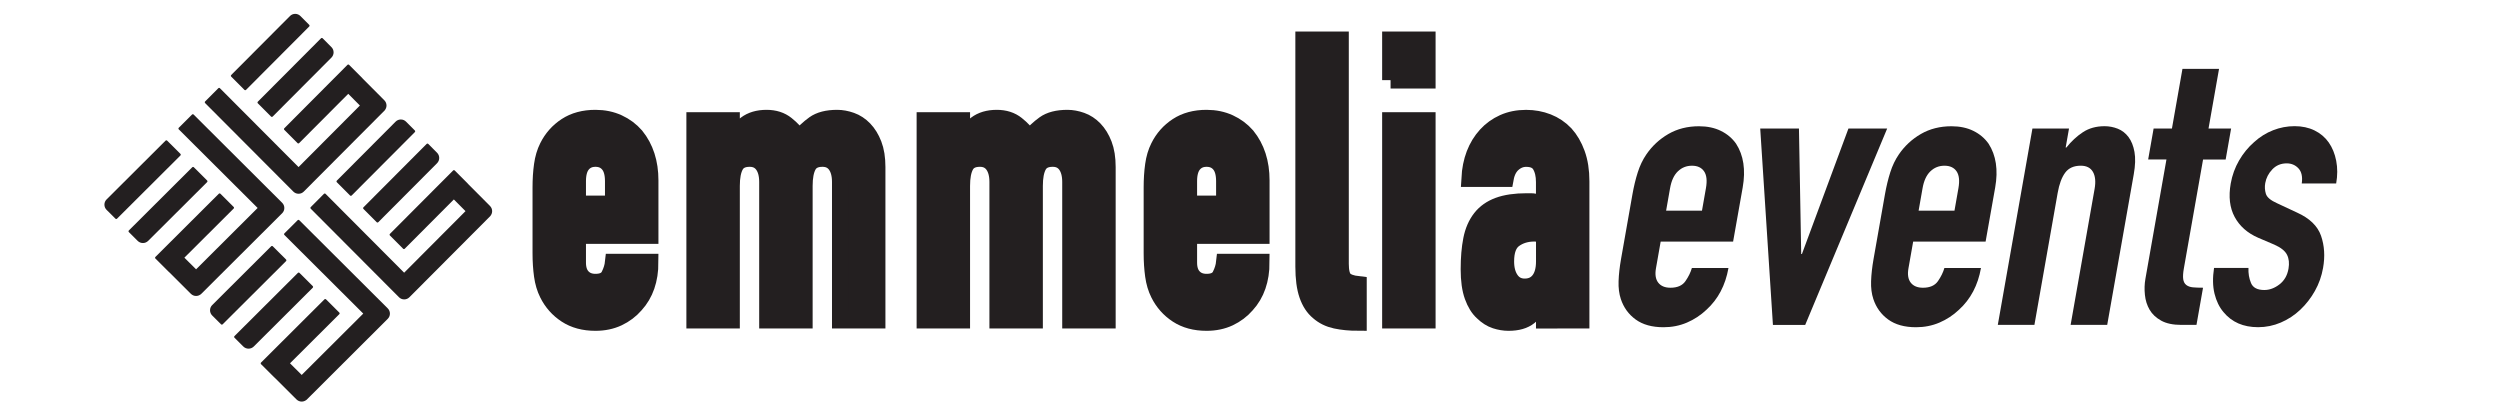 <?xml version="1.0" encoding="utf-8"?>
<!-- Generator: Adobe Illustrator 23.1.1, SVG Export Plug-In . SVG Version: 6.00 Build 0)  -->
<svg version="1.1" id="Layer_1" xmlns="http://www.w3.org/2000/svg" xmlns:xlink="http://www.w3.org/1999/xlink" x="0px" y="0px"
	 viewBox="0 0 1631.02 265.82" style="enable-background:new 0 0 1631.02 265.82;" xml:space="preserve">
<style type="text/css">
	.st0{fill:#231F20;}
	.st1{fill:#231F20;stroke:#231F20;stroke-width:3;stroke-miterlimit:10;}
	.st2{fill:#FFFFFF;}
	.st3{fill:#C49852;}
	.st4{fill:#364430;}
	.st5{fill:#640C0D;}
	.st6{fill:#C49852;stroke:#C49852;stroke-miterlimit:10;}
	.st7{fill:#FFFFFF;stroke:#FFFFFF;stroke-width:2.02;stroke-miterlimit:10;}
	.st8{fill:#FFFFFF;stroke:#FFFFFF;stroke-miterlimit:10;}
	.st9{fill:none;stroke:#EC1C24;stroke-miterlimit:10;}
	.st10{fill:#FFFFFF;stroke:#FFFFFF;stroke-width:11;stroke-miterlimit:10;}
	.st11{fill:#231F20;stroke:#231F20;stroke-width:11;stroke-miterlimit:10;}
</style>
<g>
	<g>
		<path class="st0" d="M186.62,169.3l-8.65-8.62c-0.29-0.29-0.76-0.29-1.05,0l-38.48,38.35c-0.91,0.91-1.41,2.11-1.41,3.4
			c0,1.28,0.5,2.49,1.41,3.4l5.77,5.75c0.15,0.14,0.34,0.22,0.53,0.22c0.19,0,0.38-0.07,0.53-0.22l41.36-41.23
			C186.91,170.06,186.91,169.59,186.62,169.3z"/>
		<path class="st0" d="M204.04,186.66l-8.65-8.62c-0.14-0.14-0.33-0.22-0.53-0.22c-0.2,0-0.39,0.08-0.53,0.22l-41.36,41.23
			c-0.29,0.29-0.29,0.76,0,1.05l5.77,5.75c0.94,0.94,2.17,1.4,3.41,1.4c1.23,0,2.47-0.47,3.41-1.4l38.48-38.35
			C204.33,187.42,204.33,186.95,204.04,186.66z"/>
		<path class="st0" d="M195.24,143.65c-0.29-0.29-0.76-0.29-1.05,0l-8.65,8.62c-0.14,0.14-0.22,0.33-0.22,0.52s0.08,0.39,0.22,0.52
			l51.45,51.28l-40.16,40.03l-7.63-7.6l32.16-32.05c0.14-0.14,0.22-0.33,0.22-0.52c0-0.2-0.08-0.39-0.22-0.52l-8.65-8.62
			c-0.29-0.29-0.76-0.29-1.05,0l-41.36,41.23c-0.29,0.29-0.29,0.76,0,1.05l8.65,8.62c0.05,0.05,0.11,0.09,0.18,0.13l14.3,14.25
			c0.94,0.93,2.16,1.41,3.39,1.41c1.03,0,2.06-0.33,2.94-1c0.09-0.04,0.18-0.09,0.26-0.17L252.98,208c0.91-0.91,1.41-2.11,1.41-3.4
			c0-1.28-0.5-2.49-1.41-3.4L195.24,143.65z"/>
	</g>
	<g>
		<path class="st0" d="M228.37,127.54l-8.62-8.65c-0.29-0.29-0.29-0.76,0-1.05l38.35-38.48c0.91-0.91,2.11-1.41,3.4-1.41
			s2.49,0.5,3.4,1.41l5.75,5.77c0.14,0.15,0.22,0.34,0.22,0.53c0,0.19-0.07,0.38-0.22,0.53l-41.23,41.36
			C229.13,127.83,228.66,127.83,228.37,127.54z"/>
		<path class="st0" d="M245.74,144.96l-8.62-8.65c-0.14-0.14-0.22-0.33-0.22-0.53c0-0.2,0.08-0.39,0.22-0.53l41.23-41.36
			c0.29-0.29,0.76-0.29,1.05,0l5.75,5.77c0.94,0.94,1.4,2.17,1.4,3.41c0,1.23-0.47,2.47-1.4,3.41l-38.35,38.48
			C246.5,145.25,246.03,145.25,245.74,144.96z"/>
		<path class="st0" d="M202.73,136.16c-0.29-0.29-0.29-0.76,0-1.05l8.62-8.65c0.14-0.14,0.33-0.22,0.52-0.22
			c0.2,0,0.39,0.08,0.52,0.22l51.28,51.45l40.03-40.16l-7.6-7.63l-32.05,32.16c-0.14,0.14-0.33,0.22-0.52,0.22s-0.39-0.08-0.52-0.22
			l-8.62-8.65c-0.29-0.29-0.29-0.76,0-1.05l41.23-41.36c0.29-0.29,0.76-0.29,1.05,0l8.62,8.65c0.05,0.05,0.09,0.11,0.13,0.18
			l14.25,14.3c0.93,0.94,1.41,2.16,1.41,3.39c0,1.03-0.33,2.06-1,2.94c-0.04,0.09-0.09,0.18-0.17,0.26l-52.81,52.98
			c-0.91,0.91-2.11,1.41-3.4,1.41c-1.28,0-2.49-0.5-3.4-1.41L202.73,136.16z"/>
	</g>
	<g>
		<path class="st0" d="M117.71,100.38l-8.65-8.62c-0.29-0.29-0.76-0.29-1.05,0l-38.48,38.35c-0.91,0.91-1.41,2.11-1.41,3.4
			c0,1.28,0.5,2.49,1.41,3.4l5.77,5.75c0.15,0.14,0.34,0.22,0.53,0.22c0.19,0,0.38-0.07,0.53-0.22l41.36-41.23
			C118,101.14,118,100.67,117.71,100.38z"/>
		<path class="st0" d="M135.13,117.75l-8.65-8.62c-0.14-0.14-0.33-0.22-0.53-0.22s-0.39,0.08-0.53,0.22l-41.36,41.23
			c-0.29,0.29-0.29,0.76,0,1.05l5.77,5.75c0.94,0.94,2.17,1.4,3.41,1.4c1.23,0,2.47-0.47,3.41-1.4l38.48-38.35
			C135.42,118.51,135.42,118.04,135.13,117.75z"/>
		<path class="st0" d="M126.33,74.74c-0.29-0.29-0.76-0.29-1.05,0l-8.65,8.62c-0.14,0.14-0.22,0.33-0.22,0.52s0.08,0.39,0.22,0.52
			l51.45,51.28l-40.16,40.03l-7.63-7.6l32.16-32.05c0.14-0.14,0.22-0.33,0.22-0.52c0-0.2-0.08-0.39-0.22-0.52l-8.65-8.62
			c-0.29-0.29-0.76-0.29-1.05,0l-41.36,41.23c-0.29,0.29-0.29,0.76,0,1.05l8.65,8.62c0.05,0.05,0.11,0.09,0.18,0.13l14.3,14.25
			c0.94,0.93,2.16,1.41,3.39,1.41c1.03,0,2.06-0.33,2.94-1c0.09-0.04,0.18-0.09,0.26-0.17l52.98-52.81c0.91-0.91,1.41-2.11,1.41-3.4
			c0-1.28-0.5-2.49-1.41-3.4L126.33,74.74z"/>
	</g>
	<g>
		<path class="st0" d="M159.46,58.63l-8.62-8.65c-0.29-0.29-0.29-0.76,0-1.05l38.35-38.48c0.91-0.91,2.11-1.41,3.4-1.41
			s2.49,0.5,3.4,1.41l5.75,5.77c0.14,0.15,0.22,0.34,0.22,0.53s-0.07,0.38-0.22,0.53l-41.23,41.36
			C160.22,58.92,159.75,58.92,159.46,58.63z"/>
		<path class="st0" d="M176.83,76.05l-8.62-8.65c-0.14-0.14-0.22-0.33-0.22-0.53s0.08-0.39,0.22-0.53l41.23-41.36
			c0.29-0.29,0.76-0.29,1.05,0l5.75,5.77c0.94,0.94,1.4,2.17,1.4,3.41c0,1.23-0.47,2.47-1.4,3.41l-38.35,38.48
			C177.59,76.34,177.12,76.34,176.83,76.05z"/>
		<path class="st0" d="M133.82,67.25c-0.29-0.29-0.29-0.76,0-1.05l8.62-8.65c0.14-0.14,0.33-0.22,0.52-0.22
			c0.2,0,0.39,0.08,0.52,0.22L194.77,109l40.03-40.16l-7.6-7.63l-32.05,32.16c-0.14,0.14-0.33,0.22-0.52,0.22s-0.39-0.08-0.52-0.22
			l-8.62-8.65c-0.29-0.29-0.29-0.76,0-1.05L226.7,42.3c0.29-0.29,0.76-0.29,1.05,0l8.62,8.65c0.05,0.05,0.09,0.11,0.13,0.18
			l14.25,14.3c0.93,0.94,1.41,2.16,1.41,3.39c0,1.03-0.33,2.06-1,2.94c-0.04,0.09-0.09,0.18-0.17,0.26l-52.81,52.98
			c-0.91,0.91-2.11,1.41-3.4,1.41c-1.28,0-2.49-0.5-3.4-1.41L133.82,67.25z"/>
	</g>
</g>
<g>
	<path class="st11" d="M424.05,153.62h-47.26v17.7c0,4.11,1.05,7.27,3.16,9.49c2.11,2.23,4.95,3.34,8.54,3.34
		c4.52,0,7.52-1.45,9.01-4.36c1.48-2.91,2.38-5.81,2.69-8.72h23.87c0,11.46-3.2,20.7-9.59,27.71c-3.12,3.59-6.87,6.41-11.23,8.47
		c-4.37,2.05-9.28,3.08-14.74,3.08c-7.49,0-13.85-1.71-19.07-5.13c-5.23-3.42-9.24-7.95-12.05-13.6c-1.72-3.42-2.89-7.35-3.51-11.8
		c-0.62-4.45-0.94-9.32-0.94-14.63v-42.85c0-5.3,0.31-10.17,0.94-14.63c0.62-4.45,1.79-8.38,3.51-11.8
		c2.81-5.65,6.82-10.18,12.05-13.6c5.22-3.42,11.58-5.13,19.07-5.13c5.46,0,10.41,1.03,14.86,3.08s8.23,4.88,11.35,8.47
		c6.24,7.7,9.36,17.36,9.36,29V153.62z M376.79,133.09h23.4v-14.88c0-4.96-1.05-8.68-3.16-11.16c-2.11-2.48-4.95-3.72-8.54-3.72
		c-3.59,0-6.43,1.24-8.54,3.72c-2.11,2.48-3.16,6.2-3.16,11.16V133.09z"/>
	<path class="st11" d="M453.3,208.79V78.7h23.87v12.57h0.47c2.49-4.11,5.5-7.48,9.01-10.13c3.51-2.65,7.99-3.98,13.45-3.98
		c5.15,0,9.44,1.37,12.87,4.11c3.43,2.74,6.24,5.73,8.42,8.98c2.96-3.59,6.24-6.67,9.83-9.24c3.59-2.57,8.58-3.85,14.97-3.85
		c2.96,0,6,0.56,9.13,1.67c3.12,1.11,5.93,2.95,8.42,5.52c2.49,2.57,4.52,5.86,6.08,9.88c1.56,4.02,2.34,8.94,2.34,14.75v99.81
		H548.3v-90.06c0-4.79-1.02-8.55-3.04-11.29c-2.03-2.73-4.91-4.11-8.66-4.11c-4.53,0-7.64,1.54-9.36,4.62
		c-1.72,3.08-2.57,7.53-2.57,13.34v87.5H500.8v-90.06c0-4.79-1.02-8.55-3.04-11.29c-2.03-2.73-4.91-4.11-8.66-4.11
		c-4.53,0-7.65,1.54-9.36,4.62c-1.72,3.08-2.57,7.53-2.57,13.34v87.5H453.3z"/>
	<path class="st11" d="M603.51,208.79V78.7h23.87v12.57h0.47c2.49-4.11,5.5-7.48,9.01-10.13c3.51-2.65,7.99-3.98,13.45-3.98
		c5.15,0,9.44,1.37,12.87,4.11c3.43,2.74,6.24,5.73,8.42,8.98c2.96-3.59,6.24-6.67,9.83-9.24c3.59-2.57,8.58-3.85,14.97-3.85
		c2.96,0,6,0.56,9.13,1.67c3.12,1.11,5.93,2.95,8.42,5.52c2.49,2.57,4.52,5.86,6.08,9.88c1.56,4.02,2.34,8.94,2.34,14.75v99.81
		h-23.87v-90.06c0-4.79-1.02-8.55-3.04-11.29c-2.03-2.73-4.91-4.11-8.66-4.11c-4.53,0-7.64,1.54-9.36,4.62
		c-1.72,3.08-2.57,7.53-2.57,13.34v87.5h-23.87v-90.06c0-4.79-1.02-8.55-3.04-11.29c-2.03-2.73-4.91-4.11-8.66-4.11
		c-4.53,0-7.65,1.54-9.36,4.62c-1.72,3.08-2.57,7.53-2.57,13.34v87.5H603.51z"/>
	<path class="st11" d="M822.75,153.62h-47.26v17.7c0,4.11,1.05,7.27,3.16,9.49c2.11,2.23,4.95,3.34,8.54,3.34
		c4.52,0,7.52-1.45,9.01-4.36c1.48-2.91,2.38-5.81,2.69-8.72h23.87c0,11.46-3.2,20.7-9.59,27.71c-3.12,3.59-6.87,6.41-11.23,8.47
		c-4.37,2.05-9.28,3.08-14.74,3.08c-7.49,0-13.85-1.71-19.07-5.13c-5.23-3.42-9.24-7.95-12.05-13.6c-1.72-3.42-2.89-7.35-3.51-11.8
		c-0.62-4.45-0.94-9.32-0.94-14.63v-42.85c0-5.3,0.31-10.17,0.94-14.63c0.62-4.45,1.79-8.38,3.51-11.8
		c2.81-5.65,6.82-10.18,12.05-13.6c5.22-3.42,11.58-5.13,19.07-5.13c5.46,0,10.41,1.03,14.86,3.08s8.23,4.88,11.35,8.47
		c6.24,7.7,9.36,17.36,9.36,29V153.62z M775.49,133.09h23.4v-14.88c0-4.96-1.05-8.68-3.16-11.16c-2.11-2.48-4.95-3.72-8.54-3.72
		c-3.59,0-6.43,1.24-8.54,3.72c-2.11,2.48-3.16,6.2-3.16,11.16V133.09z"/>
	<path class="st11" d="M850.6,26.09h23.87v146c0,4.96,0.82,8.34,2.46,10.13c1.64,1.8,4.72,2.95,9.24,3.46v24.63
		c-5.46,0-10.38-0.47-14.74-1.41c-4.37-0.94-8.11-2.78-11.23-5.52c-3.12-2.57-5.5-6.2-7.14-10.91c-1.64-4.7-2.46-10.91-2.46-18.6
		V26.09z"/>
	<path class="st11" d="M907.22,52.27V26.09h23.87v26.17H907.22z M907.22,208.79V78.7h23.87v130.09H907.22z"/>
	<path class="st11" d="M1007.59,208.79v-13.34h-0.47c-3.12,4.79-6.28,8.47-9.48,11.03c-3.2,2.57-7.69,3.85-13.45,3.85
		c-2.81,0-5.66-0.47-8.54-1.41c-2.89-0.94-5.66-2.69-8.31-5.26c-2.65-2.39-4.8-5.86-6.43-10.39c-1.64-4.53-2.46-10.39-2.46-17.58
		c0-7.35,0.54-13.81,1.64-19.37c1.09-5.56,3.12-10.22,6.08-13.98c2.81-3.59,6.63-6.29,11.46-8.08c4.83-1.8,11-2.69,18.48-2.69
		c0.78,0,1.64,0,2.57,0c0.94,0,1.79,0.09,2.57,0.26c0.78,0.17,1.71,0.26,2.81,0.26c1.09,0,2.26,0.09,3.51,0.26v-13.6
		c0-4.45-0.86-8.12-2.57-11.03c-1.72-2.91-4.84-4.36-9.36-4.36c-3.12,0-5.97,1.11-8.54,3.33c-2.57,2.23-4.25,5.48-5.03,9.75h-23.16
		c0.62-11.63,4.21-21.04,10.76-28.23c3.12-3.42,6.86-6.11,11.23-8.08c4.37-1.96,9.28-2.95,14.74-2.95c4.99,0,9.67,0.86,14.04,2.57
		c4.37,1.71,8.19,4.28,11.46,7.7c3.12,3.42,5.62,7.7,7.49,12.83s2.81,11.12,2.81,17.96v90.58H1007.59z M1007.59,152.85
		c-2.65-0.51-4.84-0.77-6.55-0.77c-5.15,0-9.56,1.33-13.22,3.98c-3.67,2.65-5.5,7.49-5.5,14.5c0,4.96,1.09,8.98,3.28,12.06
		c2.18,3.08,5.22,4.62,9.13,4.62c4.05,0,7.21-1.45,9.48-4.36c2.26-2.91,3.39-7.01,3.39-12.32V152.85z"/>
</g>
<g>
	<g>
		<path class="st0" d="M1130.69,157.64h-47.26l-3.07,17.44c-0.71,4.04-0.21,7.16,1.51,9.35c1.72,2.19,4.37,3.29,7.96,3.29
			c4.52,0,7.78-1.43,9.76-4.3c1.99-2.86,3.39-5.73,4.21-8.59h23.87c-1.99,11.29-6.79,20.38-14.4,27.29
			c-3.75,3.54-7.98,6.32-12.7,8.34c-4.73,2.02-9.82,3.03-15.27,3.03c-7.49,0-13.55-1.68-18.18-5.05c-4.63-3.37-7.86-7.83-9.69-13.39
			c-1.12-3.37-1.61-7.24-1.46-11.62c0.15-4.38,0.68-9.18,1.6-14.4l7.44-42.2c0.92-5.22,2.08-10.02,3.48-14.4
			c1.39-4.38,3.25-8.25,5.56-11.62c3.79-5.56,8.59-10.02,14.41-13.39c5.82-3.37,12.47-5.05,19.96-5.05c5.46,0,10.23,1.01,14.32,3.03
			s7.38,4.8,9.88,8.34c4.9,7.58,6.34,17.1,4.33,28.55L1130.69,157.64z M1086.99,137.42h23.4l2.58-14.66
			c0.86-4.88,0.46-8.55-1.22-10.99c-1.68-2.44-4.31-3.66-7.89-3.66c-3.59,0-6.65,1.22-9.19,3.66c-2.54,2.44-4.24,6.11-5.1,10.99
			L1086.99,137.42z"/>
		<path class="st0" d="M1231.21,83.85l-53.48,128.12h-21.06l-8.29-128.12h25.27l1.47,81.87h0.47l30.35-81.87H1231.21z"/>
		<path class="st0" d="M1295.42,157.64h-47.26l-3.07,17.44c-0.71,4.04-0.21,7.16,1.51,9.35c1.72,2.19,4.37,3.29,7.96,3.29
			c4.52,0,7.78-1.43,9.77-4.3c1.99-2.86,3.39-5.73,4.21-8.59h23.87c-1.99,11.29-6.79,20.38-14.4,27.29
			c-3.75,3.54-7.98,6.32-12.7,8.34c-4.73,2.02-9.82,3.03-15.27,3.03c-7.49,0-13.55-1.68-18.18-5.05c-4.63-3.37-7.86-7.83-9.69-13.39
			c-1.12-3.37-1.61-7.24-1.46-11.62c0.15-4.38,0.68-9.18,1.6-14.4l7.44-42.2c0.92-5.22,2.08-10.02,3.47-14.4
			c1.39-4.38,3.25-8.25,5.56-11.62c3.79-5.56,8.59-10.02,14.41-13.39c5.82-3.37,12.47-5.05,19.96-5.05c5.46,0,10.23,1.01,14.32,3.03
			s7.38,4.8,9.88,8.34c4.9,7.58,6.34,17.1,4.33,28.55L1295.42,157.64z M1251.72,137.42h23.4l2.58-14.66
			c0.86-4.88,0.45-8.55-1.22-10.99c-1.68-2.44-4.31-3.66-7.89-3.66c-3.59,0-6.65,1.22-9.19,3.66c-2.54,2.44-4.24,6.11-5.1,10.99
			L1251.72,137.42z"/>
		<path class="st0" d="M1303.38,211.97l22.59-128.12h23.87l-2.18,12.38h0.47c3.21-4.04,6.8-7.37,10.77-9.98
			c3.97-2.61,8.68-3.92,14.15-3.92c2.96,0,5.83,0.55,8.6,1.64c2.77,1.1,5.1,2.91,7,5.43c1.89,2.53,3.19,5.77,3.9,9.73
			c0.71,3.96,0.55,8.8-0.46,14.53l-17.33,98.3h-23.87l15.64-88.7c0.83-4.71,0.47-8.42-1.08-11.12c-1.55-2.69-4.2-4.04-7.94-4.04
			c-4.53,0-7.91,1.52-10.16,4.55c-2.25,3.03-3.88,7.41-4.89,13.14l-15.19,86.17H1303.38z"/>
		<path class="st0" d="M1416.99,83.85l6.86-38.92h23.87l-6.86,38.92h14.74l-3.56,20.21h-14.74l-12.52,71.01
			c-0.54,3.03-0.68,5.39-0.43,7.08c0.25,1.69,0.92,2.95,2.02,3.79c1.1,0.84,2.53,1.35,4.29,1.52c1.76,0.17,3.97,0.25,6.62,0.25
			l-4.28,24.26h-9.83c-5.46,0-9.86-0.92-13.2-2.78c-3.34-1.85-5.85-4.21-7.53-7.08c-1.68-2.86-2.71-6.1-3.08-9.73
			c-0.38-3.62-0.27-7.11,0.33-10.49l13.72-77.83h-11.93l3.56-20.21H1416.99z"/>
		<path class="st0" d="M1501.68,119.73c0.62-4.38-0.09-7.66-2.12-9.86c-2.03-2.19-4.61-3.29-7.73-3.29c-3.74,0-6.86,1.31-9.35,3.92
			c-2.49,2.61-4.03,5.6-4.62,8.97c-0.42,2.36-0.28,4.67,0.41,6.95c0.69,2.27,3.13,4.34,7.33,6.19l12.97,6.06
			c8.24,3.71,13.47,8.76,15.69,15.16c2.22,6.41,2.67,13.39,1.33,20.97c-0.95,5.39-2.73,10.4-5.34,15.03
			c-2.61,4.64-5.79,8.72-9.53,12.26c-3.75,3.54-7.98,6.32-12.7,8.34c-4.73,2.02-9.66,3.03-14.81,3.03c-9.67,0-17.2-3.29-22.6-9.86
			c-2.71-3.2-4.66-7.2-5.84-12c-1.18-4.8-1.29-10.4-0.31-16.8h22.46c-0.16,3.54,0.39,6.82,1.66,9.85c1.26,3.03,4.15,4.55,8.67,4.55
			c3.43,0,6.73-1.22,9.89-3.66c3.16-2.44,5.13-5.85,5.9-10.23c0.62-3.54,0.3-6.57-0.97-9.1c-1.27-2.53-4.01-4.71-8.2-6.57
			l-10.66-4.55c-6.95-3.03-12.05-7.54-15.28-13.52c-3.24-5.98-4.09-13.27-2.58-21.86c0.95-5.39,2.77-10.4,5.46-15.04
			c2.69-4.63,5.97-8.63,9.84-12c3.71-3.37,7.83-5.94,12.36-7.71s9.2-2.65,14.04-2.65c4.83,0,9.16,0.93,12.96,2.78
			c3.8,1.86,6.89,4.47,9.26,7.83c2.37,3.37,4,7.37,4.9,12c0.9,4.64,0.89,9.56-0.03,14.78H1501.68z"/>
	</g>
</g>
</svg>
